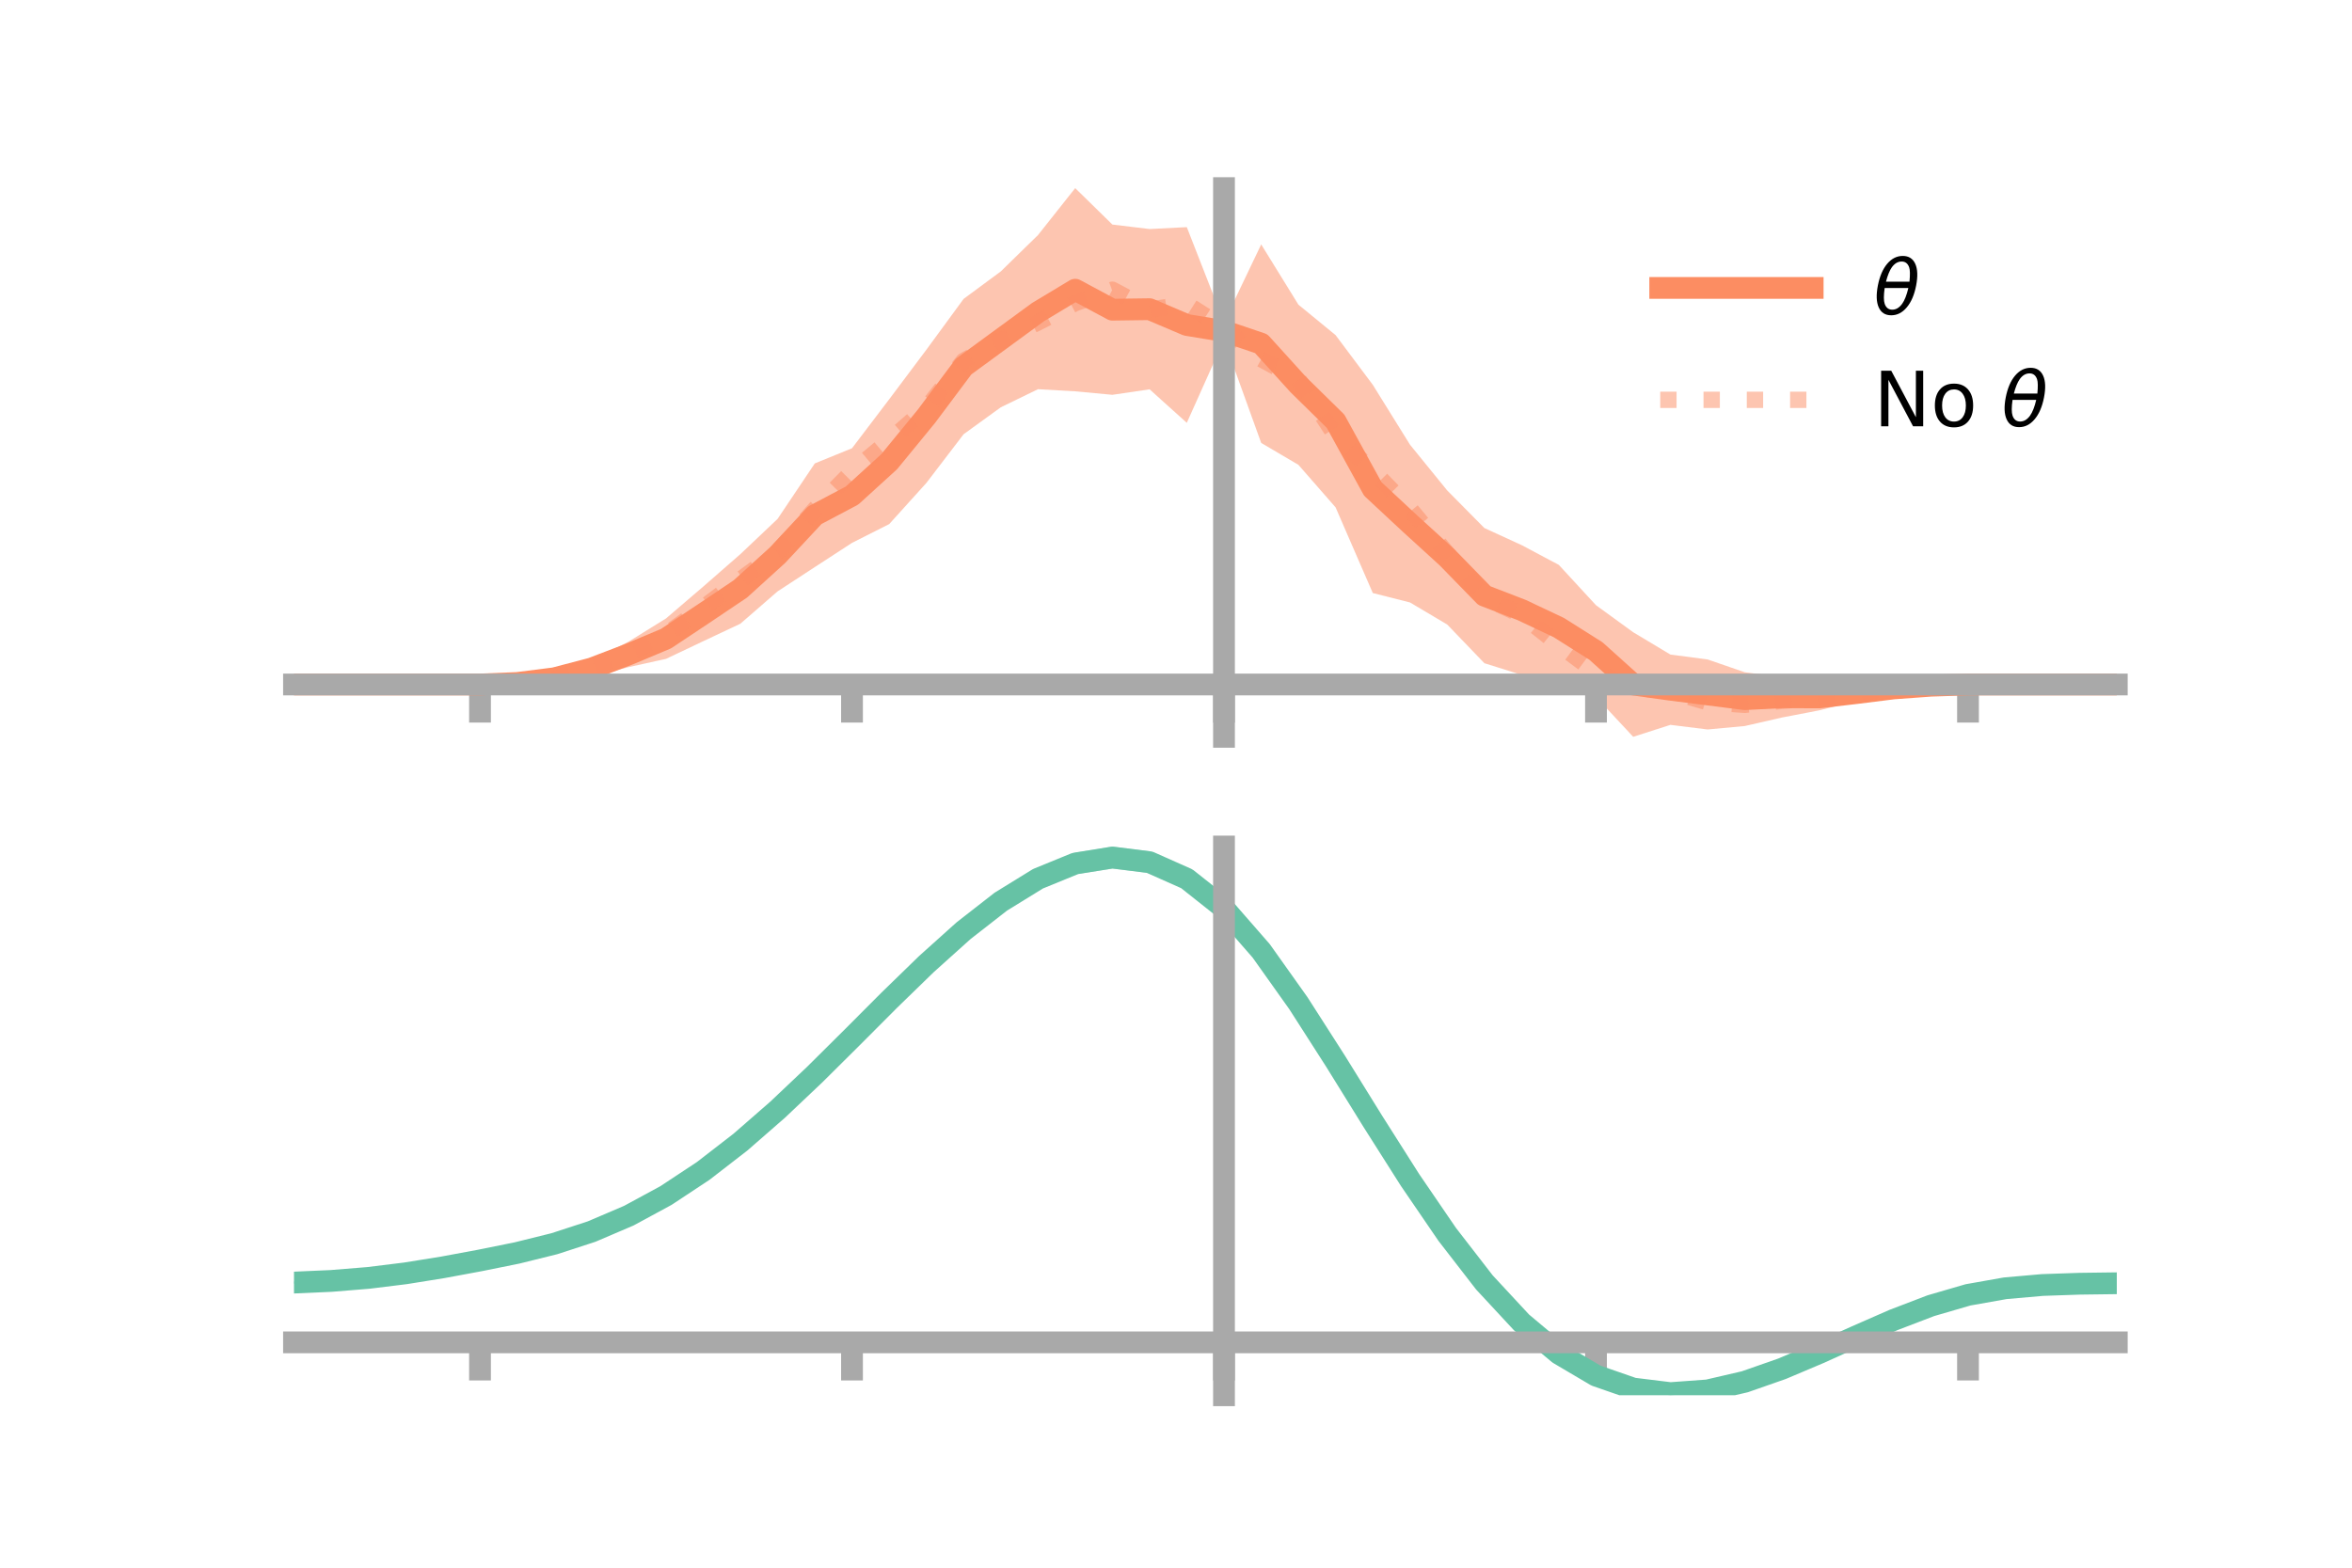 <?xml version="1.0" encoding="utf-8" standalone="no"?>
<!DOCTYPE svg PUBLIC "-//W3C//DTD SVG 1.1//EN"
  "http://www.w3.org/Graphics/SVG/1.1/DTD/svg11.dtd">
<!-- Created with matplotlib (https://matplotlib.org/) -->
<svg height="144pt" version="1.1" viewBox="0 0 216 144" width="216pt" xmlns="http://www.w3.org/2000/svg" xmlns:xlink="http://www.w3.org/1999/xlink">
 <defs>
  <style type="text/css">*{stroke-linecap:butt;stroke-linejoin:round;}</style>
 </defs>
 <g id="figure_1">
  <g id="patch_1">
   <path d="M 0 144 
L 216 144 
L 216 0 
L 0 0 
z
" style="fill:none;"/>
  </g>
  <g id="axes_1">
   <g id="patch_2">
    <path d="M 27 67.68 
L 194.4 67.68 
L 194.4 17.28 
L 27 17.28 
z
" style="fill:none;"/>
   </g>
   <g id="PolyCollection_1">
    <path clip-path="url(#pca94b07e94)" d="M 27 62.875 
L 27 62.875 
L 30.416 62.875 
L 33.833 62.875 
L 37.249 62.875 
L 40.665 62.875 
L 44.082 62.874 
L 47.498 62.584 
L 50.914 61.809 
L 54.331 60.671 
L 57.747 58.925 
L 61.163 56.809 
L 64.58 53.883 
L 67.996 50.899 
L 71.412 47.662 
L 74.829 42.566 
L 78.245 41.174 
L 81.661 36.675 
L 85.078 32.12 
L 88.494 27.456 
L 91.91 24.93 
L 95.327 21.591 
L 98.743 17.28 
L 102.159 20.626 
L 105.576 21.038 
L 108.992 20.864 
L 112.408 29.599 
L 115.824 22.451 
L 119.241 27.983 
L 122.657 30.783 
L 126.073 35.347 
L 129.49 40.848 
L 132.906 45.05 
L 136.322 48.504 
L 139.739 50.07 
L 143.155 51.886 
L 146.571 55.592 
L 149.988 58.075 
L 153.404 60.125 
L 156.82 60.573 
L 160.237 61.752 
L 163.653 62.191 
L 167.069 62.875 
L 170.486 62.929 
L 173.902 62.745 
L 177.318 62.833 
L 180.735 62.874 
L 184.151 62.875 
L 187.567 62.875 
L 190.984 62.875 
L 194.4 62.875 
L 194.4 62.875 
L 194.4 62.875 
L 190.984 62.875 
L 187.567 62.875 
L 184.151 62.875 
L 180.735 62.875 
L 177.318 63.138 
L 173.902 63.724 
L 170.486 64.396 
L 167.069 65.25 
L 163.653 65.906 
L 160.237 66.689 
L 156.82 67.006 
L 153.404 66.582 
L 149.988 67.68 
L 146.571 64.014 
L 143.155 63.404 
L 139.739 61.991 
L 136.322 60.919 
L 132.906 57.366 
L 129.49 55.339 
L 126.073 54.474 
L 122.657 46.606 
L 119.241 42.696 
L 115.824 40.685 
L 112.408 31.22 
L 108.992 38.838 
L 105.576 35.762 
L 102.159 36.265 
L 98.743 35.945 
L 95.327 35.75 
L 91.91 37.412 
L 88.494 39.888 
L 85.078 44.358 
L 81.661 48.141 
L 78.245 49.866 
L 74.829 52.089 
L 71.412 54.321 
L 67.996 57.289 
L 64.58 58.899 
L 61.163 60.521 
L 57.747 61.274 
L 54.331 62.141 
L 50.914 62.799 
L 47.498 62.89 
L 44.082 62.875 
L 40.665 62.875 
L 37.249 62.875 
L 33.833 62.875 
L 30.416 62.875 
L 27 62.875 
z
" style="fill:#fc8d62;fill-opacity:0.5;"/>
   </g>
   <g id="matplotlib.axis_1">
    <g id="xtick_1">
     <g id="line2d_1">
      <defs>
       <path d="M 0 0 
L 0 3.5 
" id="m9e090787da" style="stroke:#a9a9a9;stroke-width:2;"/>
      </defs>
      <g>
       <use style="fill:#a9a9a9;stroke:#a9a9a9;stroke-width:2;" x="44.082" xlink:href="#m9e090787da" y="62.875"/>
      </g>
     </g>
    </g>
    <g id="xtick_2">
     <g id="line2d_2">
      <g>
       <use style="fill:#a9a9a9;stroke:#a9a9a9;stroke-width:2;" x="78.245" xlink:href="#m9e090787da" y="62.875"/>
      </g>
     </g>
    </g>
    <g id="xtick_3">
     <g id="line2d_3">
      <g>
       <use style="fill:#a9a9a9;stroke:#a9a9a9;stroke-width:2;" x="112.408" xlink:href="#m9e090787da" y="62.875"/>
      </g>
     </g>
    </g>
    <g id="xtick_4">
     <g id="line2d_4">
      <g>
       <use style="fill:#a9a9a9;stroke:#a9a9a9;stroke-width:2;" x="146.571" xlink:href="#m9e090787da" y="62.875"/>
      </g>
     </g>
    </g>
    <g id="xtick_5">
     <g id="line2d_5">
      <g>
       <use style="fill:#a9a9a9;stroke:#a9a9a9;stroke-width:2;" x="180.735" xlink:href="#m9e090787da" y="62.875"/>
      </g>
     </g>
    </g>
   </g>
   <g id="matplotlib.axis_2"/>
   <g id="line2d_6">
    <path clip-path="url(#pca94b07e94)" d="M 27 62.875 
L 30.416 62.875 
L 33.833 62.875 
L 37.249 62.875 
L 40.665 62.875 
L 44.082 62.874 
L 47.498 62.737 
L 50.914 62.304 
L 54.331 61.406 
L 57.747 60.1 
L 61.163 58.665 
L 64.58 56.391 
L 67.996 54.094 
L 71.412 50.991 
L 74.829 47.327 
L 78.245 45.52 
L 81.661 42.408 
L 85.078 38.239 
L 88.494 33.672 
L 91.91 31.171 
L 95.327 28.671 
L 98.743 26.613 
L 102.159 28.446 
L 105.576 28.4 
L 108.992 29.851 
L 112.408 30.41 
L 115.824 31.568 
L 119.241 35.339 
L 122.657 38.695 
L 126.073 44.911 
L 129.49 48.093 
L 132.906 51.208 
L 136.322 54.712 
L 139.739 56.03 
L 143.155 57.645 
L 146.571 59.803 
L 149.988 62.877 
L 153.404 63.353 
L 156.82 63.789 
L 160.237 64.221 
L 163.653 64.048 
L 167.069 64.062 
L 170.486 63.662 
L 173.902 63.234 
L 177.318 62.986 
L 180.735 62.875 
L 184.151 62.875 
L 187.567 62.875 
L 190.984 62.875 
L 194.4 62.875 
" style="fill:none;stroke:#fc8d62;stroke-linecap:square;stroke-width:2;"/>
   </g>
   <g id="line2d_7">
    <path clip-path="url(#pca94b07e94)" d="M 27 62.875 
L 30.416 62.875 
L 33.833 62.875 
L 37.249 62.875 
L 40.665 62.875 
L 44.082 62.874 
L 47.498 62.731 
L 50.914 62.359 
L 54.331 61.331 
L 57.747 60.034 
L 61.163 58.284 
L 64.58 55.807 
L 67.996 53.238 
L 71.412 50.725 
L 74.829 46.785 
L 78.245 43.332 
L 81.661 40.48 
L 85.078 37.483 
L 88.494 33.143 
L 91.91 31.266 
L 95.327 29.619 
L 98.743 27.847 
L 102.159 26.613 
L 105.576 28.44 
L 108.992 27.93 
L 112.408 30.105 
L 115.824 32.991 
L 119.241 34.845 
L 122.657 40.038 
L 126.073 43.242 
L 129.49 46.741 
L 132.906 50.837 
L 136.322 54.9 
L 139.739 56.499 
L 143.155 59.22 
L 146.571 61.767 
L 149.988 63.17 
L 153.404 63.514 
L 156.82 64.508 
L 160.237 64.743 
L 163.653 64.375 
L 167.069 64.109 
L 170.486 63.734 
L 173.902 63.187 
L 177.318 62.992 
L 180.735 62.875 
L 184.151 62.875 
L 187.567 62.875 
L 190.984 62.875 
L 194.4 62.875 
" style="fill:none;stroke:#fc8d62;stroke-dasharray:1.5,2.475;stroke-dashoffset:0;stroke-opacity:0.5;stroke-width:1.5;"/>
   </g>
   <g id="patch_3">
    <path d="M 112.408 67.68 
L 112.408 17.28 
" style="fill:none;stroke:#a9a9a9;stroke-linecap:square;stroke-linejoin:miter;stroke-width:2;"/>
   </g>
   <g id="patch_4">
    <path d="M 194.4 67.68 
L 194.4 17.28 
" style="fill:none;"/>
   </g>
   <g id="patch_5">
    <path d="M 27 62.875 
L 194.4 62.875 
" style="fill:none;stroke:#a9a9a9;stroke-linecap:square;stroke-linejoin:miter;stroke-width:2;"/>
   </g>
   <g id="patch_6">
    <path d="M 27 17.28 
L 194.4 17.28 
" style="fill:none;"/>
   </g>
   <g id="legend_1">
    <g id="line2d_8">
     <path d="M 152.47 26.449 
L 166.47 26.449 
" style="fill:none;stroke:#fc8d62;stroke-linecap:square;stroke-width:2;"/>
    </g>
    <g id="line2d_9"/>
    <g id="text_1">
     <!-- $\theta$ -->
     <g transform="translate(172.07 28.899)scale(0.07 -0.07)">
      <defs>
       <path d="M 45.516 34.672 
L 14.453 34.672 
Q 12.359 20.062 14.5 13.875 
Q 17.188 6.25 24.469 6.25 
Q 31.781 6.25 37.359 13.922 
Q 42.234 20.656 45.516 34.672 
z
M 47.016 42.969 
Q 48.344 56.844 46.625 61.719 
Q 43.953 69.438 36.766 69.438 
Q 29.297 69.438 23.828 61.812 
Q 19.531 55.672 16.156 42.969 
z
M 38.188 76.766 
Q 49.906 76.766 54.594 66.406 
Q 59.281 56.109 55.719 37.844 
Q 52.203 19.625 43.453 9.281 
Q 34.766 -1.125 23.047 -1.125 
Q 11.281 -1.125 6.641 9.281 
Q 2 19.625 5.516 37.844 
Q 9.078 56.109 17.719 66.406 
Q 26.422 76.766 38.188 76.766 
z
" id="DejaVuSans-Oblique-952"/>
      </defs>
      <use transform="translate(0 0.234)" xlink:href="#DejaVuSans-Oblique-952"/>
     </g>
    </g>
    <g id="line2d_10">
     <path d="M 152.47 36.724 
L 166.47 36.724 
" style="fill:none;stroke:#fc8d62;stroke-dasharray:1.5,2.475;stroke-dashoffset:0;stroke-opacity:0.5;stroke-width:1.5;"/>
    </g>
    <g id="line2d_11"/>
    <g id="text_2">
     <!-- No $\theta$ -->
     <g transform="translate(172.07 39.174)scale(0.07 -0.07)">
      <defs>
       <path d="M 9.812 72.906 
L 23.094 72.906 
L 55.422 11.922 
L 55.422 72.906 
L 64.984 72.906 
L 64.984 0 
L 51.703 0 
L 19.391 60.984 
L 19.391 0 
L 9.812 0 
z
" id="DejaVuSans-78"/>
       <path d="M 30.609 48.391 
Q 23.391 48.391 19.188 42.75 
Q 14.984 37.109 14.984 27.297 
Q 14.984 17.484 19.156 11.844 
Q 23.344 6.203 30.609 6.203 
Q 37.797 6.203 41.984 11.859 
Q 46.188 17.531 46.188 27.297 
Q 46.188 37.016 41.984 42.703 
Q 37.797 48.391 30.609 48.391 
z
M 30.609 56 
Q 42.328 56 49.016 48.375 
Q 55.719 40.766 55.719 27.297 
Q 55.719 13.875 49.016 6.219 
Q 42.328 -1.422 30.609 -1.422 
Q 18.844 -1.422 12.172 6.219 
Q 5.516 13.875 5.516 27.297 
Q 5.516 40.766 12.172 48.375 
Q 18.844 56 30.609 56 
z
" id="DejaVuSans-111"/>
       <path id="DejaVuSans-32"/>
      </defs>
      <use transform="translate(0 0.234)" xlink:href="#DejaVuSans-78"/>
      <use transform="translate(74.805 0.234)" xlink:href="#DejaVuSans-111"/>
      <use transform="translate(135.986 0.234)" xlink:href="#DejaVuSans-32"/>
      <use transform="translate(167.773 0.234)" xlink:href="#DejaVuSans-Oblique-952"/>
     </g>
    </g>
   </g>
  </g>
  <g id="axes_2">
   <g id="patch_7">
    <path d="M 27 128.16 
L 194.4 128.16 
L 194.4 77.76 
L 27 77.76 
z
" style="fill:none;"/>
   </g>
   <g id="PolyCollection_2">
    <path clip-path="url(#p6ddb2f77c0)" d="M 27 117.911 
L 27 117.711 
L 30.416 117.559 
L 33.833 117.272 
L 37.249 116.837 
L 40.665 116.27 
L 44.082 115.617 
L 47.498 114.907 
L 50.914 114.041 
L 54.331 112.906 
L 57.747 111.42 
L 61.163 109.535 
L 64.58 107.234 
L 67.996 104.535 
L 71.412 101.489 
L 74.829 98.176 
L 78.245 94.701 
L 81.661 91.191 
L 85.078 87.787 
L 88.494 84.641 
L 91.91 81.911 
L 95.327 79.755 
L 98.743 78.323 
L 102.159 77.76 
L 105.576 78.194 
L 108.992 79.741 
L 112.408 82.494 
L 115.824 86.475 
L 119.241 91.362 
L 122.657 96.783 
L 126.073 102.389 
L 129.49 107.869 
L 132.906 112.958 
L 136.322 117.45 
L 139.739 121.195 
L 143.155 124.105 
L 146.571 126.146 
L 149.988 127.344 
L 153.404 127.769 
L 156.82 127.526 
L 160.237 126.743 
L 163.653 125.562 
L 167.069 124.133 
L 170.486 122.606 
L 173.902 121.123 
L 177.318 119.82 
L 180.735 118.826 
L 184.151 118.22 
L 187.567 117.921 
L 190.984 117.808 
L 194.4 117.77 
L 194.4 117.977 
L 194.4 117.977 
L 190.984 118.025 
L 187.567 118.147 
L 184.151 118.449 
L 180.735 119.055 
L 177.318 120.051 
L 173.902 121.366 
L 170.486 122.874 
L 167.069 124.435 
L 163.653 125.897 
L 160.237 127.105 
L 156.82 127.906 
L 153.404 128.16 
L 149.988 127.745 
L 146.571 126.57 
L 143.155 124.58 
L 139.739 121.761 
L 136.322 118.143 
L 132.906 113.808 
L 129.49 108.896 
L 126.073 103.604 
L 122.657 98.185 
L 119.241 92.94 
L 115.824 88.21 
L 112.408 84.357 
L 108.992 81.697 
L 105.576 80.203 
L 102.159 79.781 
L 98.743 80.315 
L 95.327 81.679 
L 91.91 83.734 
L 88.494 86.333 
L 85.078 89.327 
L 81.661 92.567 
L 78.245 95.908 
L 74.829 99.217 
L 71.412 102.378 
L 67.996 105.29 
L 64.58 107.878 
L 61.163 110.093 
L 57.747 111.912 
L 54.331 113.346 
L 50.914 114.439 
L 47.498 115.266 
L 44.082 115.938 
L 40.665 116.553 
L 37.249 117.084 
L 33.833 117.492 
L 30.416 117.763 
L 27 117.911 
z
" style="fill:#66c2a5;fill-opacity:0.5;"/>
   </g>
   <g id="matplotlib.axis_3">
    <g id="xtick_6">
     <g id="line2d_12">
      <g>
       <use style="fill:#a9a9a9;stroke:#a9a9a9;stroke-width:2;" x="44.082" xlink:href="#m9e090787da" y="123.302"/>
      </g>
     </g>
    </g>
    <g id="xtick_7">
     <g id="line2d_13">
      <g>
       <use style="fill:#a9a9a9;stroke:#a9a9a9;stroke-width:2;" x="78.245" xlink:href="#m9e090787da" y="123.302"/>
      </g>
     </g>
    </g>
    <g id="xtick_8">
     <g id="line2d_14">
      <g>
       <use style="fill:#a9a9a9;stroke:#a9a9a9;stroke-width:2;" x="112.408" xlink:href="#m9e090787da" y="123.302"/>
      </g>
     </g>
    </g>
    <g id="xtick_9">
     <g id="line2d_15">
      <g>
       <use style="fill:#a9a9a9;stroke:#a9a9a9;stroke-width:2;" x="146.571" xlink:href="#m9e090787da" y="123.302"/>
      </g>
     </g>
    </g>
    <g id="xtick_10">
     <g id="line2d_16">
      <g>
       <use style="fill:#a9a9a9;stroke:#a9a9a9;stroke-width:2;" x="180.735" xlink:href="#m9e090787da" y="123.302"/>
      </g>
     </g>
    </g>
   </g>
   <g id="matplotlib.axis_4"/>
   <g id="line2d_17">
    <path clip-path="url(#p6ddb2f77c0)" d="M 27 117.811 
L 30.416 117.661 
L 33.833 117.382 
L 37.249 116.961 
L 40.665 116.412 
L 44.082 115.778 
L 47.498 115.087 
L 50.914 114.24 
L 54.331 113.126 
L 57.747 111.666 
L 61.163 109.814 
L 64.58 107.556 
L 67.996 104.912 
L 71.412 101.933 
L 74.829 98.697 
L 78.245 95.305 
L 81.661 91.879 
L 85.078 88.557 
L 88.494 85.487 
L 91.91 82.822 
L 95.327 80.717 
L 98.743 79.319 
L 102.159 78.77 
L 105.576 79.199 
L 108.992 80.719 
L 112.408 83.426 
L 115.824 87.342 
L 119.241 92.151 
L 122.657 97.484 
L 126.073 102.997 
L 129.49 108.383 
L 132.906 113.383 
L 136.322 117.796 
L 139.739 121.478 
L 143.155 124.342 
L 146.571 126.358 
L 149.988 127.545 
L 153.404 127.965 
L 156.82 127.716 
L 160.237 126.924 
L 163.653 125.729 
L 167.069 124.284 
L 170.486 122.74 
L 173.902 121.244 
L 177.318 119.936 
L 180.735 118.94 
L 184.151 118.335 
L 187.567 118.034 
L 190.984 117.917 
L 194.4 117.873 
" style="fill:none;stroke:#66c2a5;stroke-linecap:square;stroke-width:2;"/>
   </g>
   <g id="patch_8">
    <path d="M 112.408 128.16 
L 112.408 77.76 
" style="fill:none;stroke:#a9a9a9;stroke-linecap:square;stroke-linejoin:miter;stroke-width:2;"/>
   </g>
   <g id="patch_9">
    <path d="M 194.4 128.16 
L 194.4 77.76 
" style="fill:none;"/>
   </g>
   <g id="patch_10">
    <path d="M 27 123.302 
L 194.4 123.302 
" style="fill:none;stroke:#a9a9a9;stroke-linecap:square;stroke-linejoin:miter;stroke-width:2;"/>
   </g>
   <g id="patch_11">
    <path d="M 27 77.76 
L 194.4 77.76 
" style="fill:none;"/>
   </g>
  </g>
 </g>
 <defs>
  <clipPath id="pca94b07e94">
   <rect height="50.4" width="167.4" x="27" y="17.28"/>
  </clipPath>
  <clipPath id="p6ddb2f77c0">
   <rect height="50.4" width="167.4" x="27" y="77.76"/>
  </clipPath>
 </defs>
</svg>
